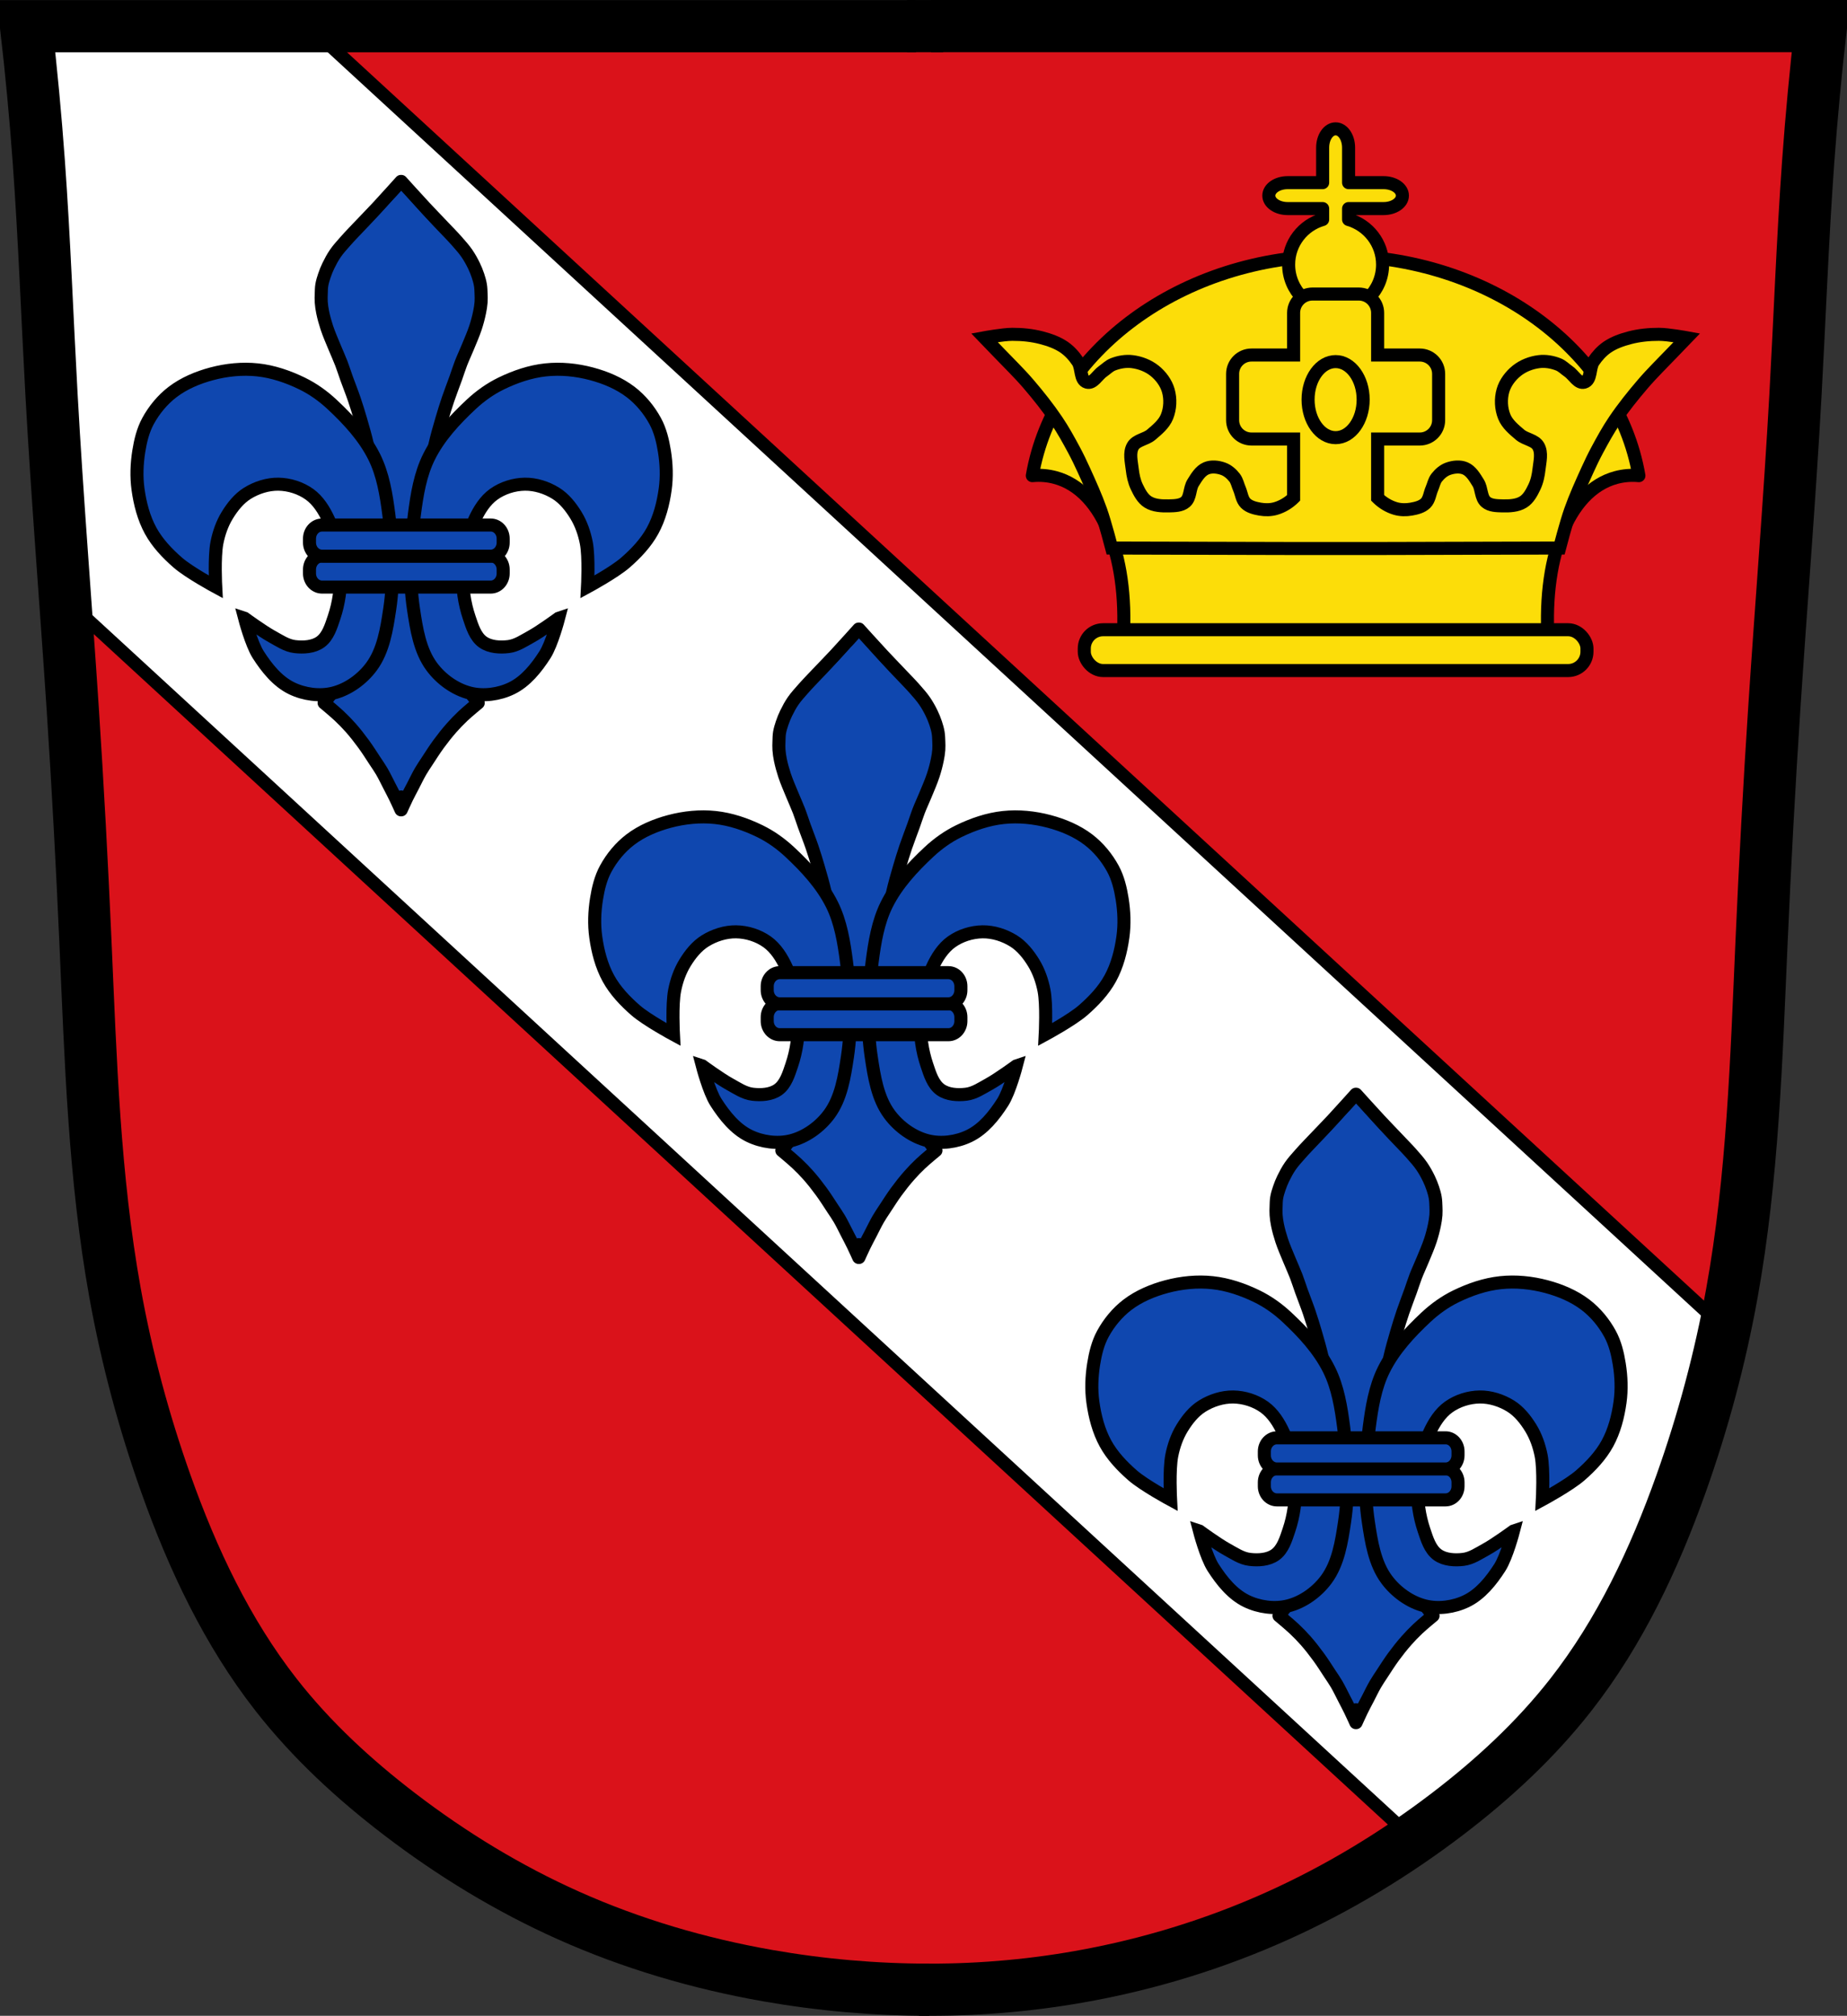 <?xml version="1.0" encoding="UTF-8" standalone="no"?>
<!-- Created with Inkscape (http://www.inkscape.org/) -->

<svg
   xmlns:dc="http://purl.org/dc/elements/1.1/"
   xmlns:cc="http://creativecommons.org/ns#"
   xmlns:rdf="http://www.w3.org/1999/02/22-rdf-syntax-ns#"
   xmlns:svg="http://www.w3.org/2000/svg"
   xmlns="http://www.w3.org/2000/svg"
   xmlns:sodipodi="http://sodipodi.sourceforge.net/DTD/sodipodi-0.dtd"
   xmlns:inkscape="http://www.inkscape.org/namespaces/inkscape"
   width="707.777"
   height="772.541"
   id="svg2985"
   version="1.1"
   inkscape:version="0.48.4 r9939"
   sodipodi:docname="Wappen Aufhausen.svg">
  <rect width="100%" height="100%" fill="#333333" stroke="none"/>
  <defs
     id="defs2987">
    <inkscape:path-effect
       is_visible="true"
       id="path-effect3875"
       effect="spiro" />
    <inkscape:path-effect
       is_visible="true"
       id="path-effect3875-7"
       effect="spiro" />
    <inkscape:path-effect
       is_visible="true"
       id="path-effect3904"
       effect="spiro" />
  </defs>
  <sodipodi:namedview
     id="base"
     pagecolor="#ffffff"
     bordercolor="#666666"
     borderopacity="1.0"
     inkscape:pageopacity="0.0"
     inkscape:pageshadow="2"
     inkscape:zoom="0.68345847"
     inkscape:cx="353.88834"
     inkscape:cy="386.27072"
     inkscape:document-units="px"
     inkscape:current-layer="layer1"
     showgrid="false"
     inkscape:window-width="1366"
     inkscape:window-height="745"
     inkscape:window-x="-8"
     inkscape:window-y="-8"
     inkscape:window-maximized="1"
     inkscape:snap-midpoints="false"
     inkscape:snap-smooth-nodes="false"
     inkscape:object-nodes="false"
     fit-margin-top="0"
     fit-margin-left="0"
     fit-margin-right="0"
     fit-margin-bottom="0" />
  <g
     inkscape:label="Ebene 1"
     inkscape:groupmode="layer"
     id="layer1"
     transform="translate(-26.202,-68.887)">
    <path
       style="fill:#da121a;stroke:#000000;stroke-width:1px;stroke-linecap:butt;stroke-linejoin:miter;stroke-opacity:1;fill-opacity:1"
       d="m 37.019,77.863 685.212,2.679 -13.396,255.866 -10.047,170.801 -18.085,111.188 -30.141,72.339 -46.217,57.603 -77.028,52.245 -83.726,27.462 -81.716,4.019 L 282.838,815.32 221.216,790.537 161.603,750.348 116.056,698.773 85.915,619.736 64.481,518.595 57.783,403.389 45.726,191.06 z"
       id="path3067"
       inkscape:connector-curvature="0" />
    <path
       style="fill:#ffffff;fill-opacity:1;fill-rule:nonzero;stroke:#000000;stroke-width:5;stroke-linecap:round;stroke-linejoin:round;stroke-miterlimit:4;stroke-opacity:1;stroke-dasharray:none;stroke-dashoffset:0"
       d="m 33.562,78.906 9.781,66.438 4.906,98.594 4.094,55.562 514.75,473.562 38.531,-29.344 34.5,-39.5 25.562,-44.5 13.906,-51.156 7.969,-30.125 L 145.719,79.938 33.562,78.906 z"
       id="rect3919"
       inkscape:connector-curvature="0" />
    <path
       style="fill:none;stroke:#000000;stroke-width:20;stroke-linecap:butt;stroke-linejoin:miter;stroke-miterlimit:4;stroke-opacity:1;stroke-dasharray:none"
       d="m 382.283,831.428 c -20.737,-0.002 -41.474,-1.812 -61.899,-5.401 -26.241,-4.611 -51.999,-12.178 -76.323,-23.05 C 221.072,792.702 199.426,779.506 179.421,764.214 161.939,750.851 145.625,735.81 132.065,718.482 113.225,694.408 100.033,666.352 89.791,637.55 81.335,613.77 74.785,589.311 70.304,564.474 62.292,520.066 60.93,474.771 58.937,429.69 57.62,399.903 56.018,370.128 54.065,340.376 51.435,300.314 48.166,260.294 45.946,220.207 44.297,190.437 43.226,160.632 41.074,130.893 39.818,113.54 38.193,96.213 36.202,78.928 c 57.378,-7e-6 114.756,-1e-5 172.133,-1e-5 56.295,0 112.59,3e-6 168.886,1e-5"
       id="path3873"
       inkscape:path-effect="#path-effect3875"
       inkscape:original-d="m 382.28303,831.42814 c 0,0 -41.56064,-1.48631 -61.89852,-5.40119 -26.09688,-5.02344 -52.02181,-12.2925 -76.32326,-23.04989 C 221.08734,792.80732 199.35952,779.49972 179.42059,764.21368 162.00523,750.86231 145.20674,736.05566 132.06476,718.48175 113.83735,694.10744 100.82472,665.91498 89.79082,637.54954 80.65158,614.0548 74.62795,589.31019 70.30403,564.47408 62.57073,520.05486 62.05946,474.66956 58.93674,429.69045 56.87172,399.9463 55.88202,370.13632 54.06504,340.37599 51.61843,300.3031 48.39216,260.28034 45.94555,220.20745 44.12857,190.44713 43.27773,160.62717 41.07385,130.893 c -1.28597,-17.34995 -4.8717,-51.96477 -4.8717,-51.96477 0,0 115.28816,-0.80646 172.13331,-1e-5 56.84516,0.80646 168.88552,1e-5 168.88552,1e-5"
       inkscape:connector-curvature="0"
       sodipodi:nodetypes="caaaaaaaaaaczc" />
    <path
       style="fill:none;stroke:#000000;stroke-width:20;stroke-linecap:butt;stroke-linejoin:miter;stroke-miterlimit:4;stroke-opacity:1;stroke-dasharray:none"
       d="m 378.429,831.394 c 20.484,0.282 40.994,-1.366 61.17,-4.915 26.352,-4.636 52.138,-12.525 76.521,-23.543 22.944,-10.369 44.621,-23.494 64.641,-38.763 17.496,-13.345 33.8,-28.399 47.356,-45.732 18.831,-24.08 32.03,-52.131 42.274,-80.932 8.458,-23.778 15.007,-48.239 19.487,-73.075 8.01,-44.408 9.374,-89.703 11.367,-134.784 1.317,-29.787 2.918,-59.562 4.872,-89.314 2.63,-40.062 5.899,-80.082 8.119,-120.169 1.649,-29.771 2.719,-59.576 4.872,-89.314 1.256,-17.353 2.88,-34.68 4.872,-51.965 -57.378,-7e-6 -114.756,-1e-5 -172.133,-1e-5 -56.295,0 -112.59,3e-6 -168.886,1e-5"
       id="path3873-1"
       inkscape:path-effect="#path-effect3875-7"
       inkscape:original-d="m 378.42926,831.39434 c 0,0 41.07969,-1.06561 61.16981,-4.91545 26.20997,-5.02257 52.14589,-12.67782 76.52065,-23.54336 22.94745,-10.22929 44.70173,-23.47734 64.64066,-38.76338 17.41536,-13.35137 34.21385,-28.15802 47.35583,-45.73193 18.22741,-24.37431 31.24004,-52.56677 42.27394,-80.93221 9.13924,-23.49474 15.16287,-48.23935 19.48679,-73.07546 7.7333,-44.41922 8.24457,-89.80452 11.36729,-134.78363 2.06502,-29.74415 3.05472,-59.55413 4.8717,-89.31446 2.44661,-40.07289 5.67288,-80.09565 8.11949,-120.16854 1.81698,-29.76032 2.66782,-59.58028 4.8717,-89.31445 1.28597,-17.34995 4.8717,-51.96477 4.8717,-51.96477 0,0 -115.28816,-0.80646 -172.13331,-1e-5 -56.84516,0.80646 -168.88552,1e-5 -168.88552,1e-5"
       inkscape:connector-curvature="0"
       sodipodi:nodetypes="caaaaaaaaaaczc" />
    <path
       style="fill:none;stroke:#000000;stroke-width:20;stroke-linecap:butt;stroke-linejoin:miter;stroke-miterlimit:4;stroke-opacity:1;stroke-dasharray:none"
       d="m 373.828,78.902 13.789,0"
       id="path3902"
       inkscape:path-effect="#path-effect3904"
       inkscape:original-d="m 373.82766,78.90225 13.78881,0"
       inkscape:connector-curvature="0" />
    <g
       id="g21429"
       transform="translate(464.951,-31.54)"
       style="fill:#0f47af;fill-opacity:1">
      <path
         sodipodi:nodetypes="csssscscscsssssssscscscccsssssscsssssssccccsscssscsssssscccssscsscssssscssscsssscc"
         inkscape:connector-curvature="0"
         id="path4320-4"
         d="m -109.688,341.5 c 0,0 -5.876,6.555 -8.875,9.781 -2.354,2.533 -4.783,4.988 -7.156,7.5 -1.78,1.883 -3.6,3.733 -5.312,5.688 -1.314,1.499 -2.673,2.966 -3.812,4.625 -1.012,1.473 -1.865,3.063 -2.656,4.688 -0.603,1.237 -1.122,2.529 -1.562,3.844 -0.391,1.167 -0.767,2.372 -0.969,3.594 -0.181,1.094 -0.179,2.202 -0.219,3.312 -0.038,1.079 -0.077,2.174 0,3.25 0.092,1.29 0.273,2.549 0.531,3.812 0.407,1.993 0.96,3.984 1.594,5.906 0.874,2.648 2.012,5.178 3.062,7.75 0.816,1.999 1.723,3.951 2.5,5.969 0.712,1.85 1.301,3.755 1.969,5.625 0.977,2.735 2.066,5.403 3,8.156 0.87,2.563 1.678,5.177 2.438,7.781 0.93,3.189 1.854,6.378 2.594,9.625 0.41,1.799 0.656,3.622 1,5.438 0.441,2.333 0.982,4.651 1.344,7 0.444,2.881 0.761,5.781 1.031,8.688 0.177,1.899 0.256,3.814 0.375,5.719 0.262,4.203 0.715,8.412 0.719,12.625 0,2.419 -0.069,4.827 -0.406,7.219 -0.18,1.274 -0.606,2.519 -0.844,3.781 -0.467,2.48 -0.635,5.018 -1.094,7.5 -0.524,2.838 -1.137,5.666 -1.906,8.438 -0.755,2.719 -1.663,5.372 -2.656,8 -0.951,2.517 -2.001,4.992 -3.156,7.406 -1.201,2.508 -2.519,4.973 -3.938,7.344 -0.878,1.469 -1.825,2.866 -2.812,4.25 -1.355,1.899 -4.25,5.531 -4.25,5.531 0,0 3.941,3.267 5.812,5.031 1.525,1.437 3.011,2.947 4.406,4.531 1.745,1.981 3.368,4.072 4.938,6.219 1.55,2.12 2.96,4.358 4.406,6.562 0.851,1.297 1.748,2.56 2.531,3.906 1.045,1.797 1.946,3.71 2.906,5.562 0.793,1.53 1.589,3.041 2.344,4.594 0.738,1.517 2.125,4.594 2.125,4.594 0,0 0.045,-3.404 0.062,-4.938 0.017,1.533 0.031,4.938 0.031,4.938 0,0 1.387,-3.077 2.125,-4.594 0.755,-1.552 1.582,-3.064 2.375,-4.594 0.96,-1.852 1.861,-3.765 2.906,-5.562 0.783,-1.347 1.649,-2.609 2.5,-3.906 1.446,-2.204 2.857,-4.443 4.406,-6.562 1.569,-2.147 3.224,-4.238 4.969,-6.219 1.395,-1.584 2.85,-3.094 4.375,-4.531 1.871,-1.764 5.844,-5.031 5.844,-5.031 0,0 -2.895,-3.633 -4.25,-5.531 -0.988,-1.384 -1.965,-2.781 -2.844,-4.25 -1.418,-2.371 -2.737,-4.835 -3.938,-7.344 -1.156,-2.415 -2.174,-4.889 -3.125,-7.406 -0.993,-2.628 -1.933,-5.281 -2.688,-8 -0.769,-2.771 -1.351,-5.6 -1.875,-8.438 -0.459,-2.482 -0.627,-5.02 -1.094,-7.5 -0.238,-1.263 -0.695,-2.508 -0.875,-3.781 -0.337,-2.391 -0.406,-4.8 -0.406,-7.219 0.004,-4.213 0.456,-8.422 0.719,-12.625 0.119,-1.904 0.229,-3.82 0.406,-5.719 0.271,-2.907 0.556,-5.806 1,-8.688 0.362,-2.349 0.902,-4.667 1.344,-7 0.344,-1.816 0.621,-3.638 1.031,-5.438 0.74,-3.247 1.664,-6.436 2.594,-9.625 0.759,-2.604 1.568,-5.218 2.438,-7.781 0.934,-2.753 1.992,-5.421 2.969,-8.156 0.668,-1.87 1.257,-3.775 1.969,-5.625 0.777,-2.018 1.715,-3.969 2.531,-5.969 1.05,-2.572 2.189,-5.102 3.062,-7.75 0.634,-1.922 1.155,-3.914 1.562,-5.906 0.258,-1.263 0.471,-2.522 0.562,-3.812 0.077,-1.076 0.038,-2.171 0,-3.25 -0.039,-1.11 -0.069,-2.219 -0.25,-3.312 -0.202,-1.221 -0.547,-2.427 -0.938,-3.594 -0.44,-1.315 -0.96,-2.607 -1.562,-3.844 -0.791,-1.624 -1.676,-3.214 -2.688,-4.688 -1.139,-1.659 -2.467,-3.126 -3.781,-4.625 -1.713,-1.955 -3.564,-3.804 -5.344,-5.688 -2.374,-2.512 -4.771,-4.967 -7.125,-7.5 -2.999,-3.226 -8.906,-9.781 -8.906,-9.781 -0.026,20.552 -0.027,20.576 -0.094,0 z"
         style="fill:#0f47af;fill-opacity:1;stroke:#000000;stroke-width:5;stroke-linecap:butt;stroke-linejoin:round;stroke-miterlimit:4;stroke-opacity:1;stroke-dasharray:none" />
      <g
         transform="translate(2.834,0)"
         id="g21425"
         style="fill:#0f47af;fill-opacity:1">
        <path
           style="fill:#0f47af;fill-opacity:1;stroke:#000000;stroke-width:5;stroke-linecap:butt;stroke-linejoin:miter;stroke-miterlimit:4;stroke-opacity:1;stroke-dasharray:none"
           d="m -172.443,508.935 c 0,0 2.554,9.797 5.245,13.986 3.262,5.079 7.344,10.2 12.775,12.835 4.8,2.329 10.721,3.141 15.897,1.851 5.772,-1.438 11.148,-5.358 14.686,-10.14 4.582,-6.193 5.85,-14.41 6.993,-22.029 1.798,-11.988 1.212,-24.344 -0.35,-36.365 -0.976,-7.513 -2.21,-15.251 -5.595,-22.029 -3.845,-7.7 -9.894,-14.245 -16.187,-20.118 -3.4,-3.173 -7.265,-5.94 -11.447,-7.975 -5.352,-2.604 -11.155,-4.599 -17.073,-5.227 -5.833,-0.62 -11.865,-0.009 -17.533,1.501 -5.341,1.423 -10.643,3.637 -15.035,6.993 -3.858,2.948 -7.076,6.865 -9.398,11.129 -1.933,3.55 -2.903,7.607 -3.539,11.599 -0.764,4.793 -0.957,9.751 -0.29,14.559 0.76,5.475 2.181,11.013 4.835,15.862 2.572,4.699 6.385,8.711 10.423,12.231 4.327,3.772 14.509,9.278 14.509,9.278 0,0 -0.614,-11.348 0.467,-16.869 0.724,-3.698 2.002,-7.373 3.974,-10.585 1.985,-3.234 4.472,-6.384 7.693,-8.392 3.505,-2.185 7.758,-3.552 11.889,-3.497 4.165,0.056 8.499,1.426 11.888,3.846 3.32,2.371 5.635,6.086 7.343,9.791 2.901,6.291 4.273,13.358 4.546,20.28 0.227,5.765 -0.608,11.665 -2.448,17.133 -1.148,3.412 -2.315,7.349 -5.245,9.441 -2.698,1.927 -6.499,2.142 -9.791,1.748 -3.161,-0.378 -5.95,-2.317 -8.742,-3.846 -3.685,-2.019 -10.49,-6.993 -10.49,-6.993 z"
           id="path21405"
           inkscape:connector-curvature="0"
           sodipodi:nodetypes="caaaaaaaaaaaaaaaaacaaaaaaaaaaac" />
        <path
           style="fill:#0f47af;fill-opacity:1;stroke:#000000;stroke-width:5;stroke-linecap:butt;stroke-linejoin:miter;stroke-miterlimit:4;stroke-opacity:1;stroke-dasharray:none"
           d="m -52.13,508.935 c 0,0 -2.554,9.797 -5.245,13.986 -3.262,5.079 -7.344,10.2 -12.775,12.835 -4.8,2.329 -10.721,3.141 -15.897,1.851 -5.772,-1.438 -11.148,-5.358 -14.686,-10.14 -4.582,-6.193 -5.85,-14.41 -6.993,-22.029 -1.798,-11.988 -1.212,-24.344 0.35,-36.365 0.976,-7.513 2.21,-15.251 5.595,-22.029 3.845,-7.7 9.894,-14.245 16.187,-20.118 3.4,-3.173 7.265,-5.94 11.447,-7.975 5.352,-2.604 11.155,-4.599 17.073,-5.227 5.833,-0.62 11.865,-0.009 17.533,1.501 5.341,1.423 10.643,3.637 15.035,6.993 3.858,2.948 7.076,6.865 9.398,11.129 1.933,3.55 2.903,7.607 3.539,11.599 0.764,4.793 0.957,9.751 0.29,14.559 -0.76,5.475 -2.181,11.013 -4.835,15.862 -2.572,4.699 -6.385,8.711 -10.423,12.231 -4.327,3.772 -14.509,9.278 -14.509,9.278 0,0 0.614,-11.348 -0.467,-16.869 -0.724,-3.698 -2.002,-7.373 -3.974,-10.585 -1.985,-3.234 -4.472,-6.384 -7.693,-8.392 -3.505,-2.185 -7.758,-3.552 -11.889,-3.497 -4.165,0.056 -8.499,1.426 -11.888,3.846 -3.32,2.371 -5.635,6.086 -7.343,9.791 -2.901,6.291 -4.273,13.358 -4.546,20.28 -0.227,5.765 0.608,11.665 2.448,17.133 1.148,3.412 2.315,7.349 5.245,9.441 2.698,1.927 6.499,2.142 9.791,1.748 3.161,-0.378 5.95,-2.317 8.742,-3.846 3.685,-2.019 10.49,-6.993 10.49,-6.993 z"
           id="path21405-4"
           inkscape:connector-curvature="0"
           sodipodi:nodetypes="caaaaaaaaaaaaaaaaacaaaaaaaaaaac" />
      </g>
      <path
         id="rect4340-2-4"
         d="m -139.938,485.031 c -2.659,0 -4.812,2.335 -4.812,5.219 l 0,1.5 c 0,2.884 2.153,5.219 4.812,5.219 l 26.625,0 11.375,0 26.625,0 c 2.659,0 4.781,-2.335 4.781,-5.219 l 0,-1.5 c 0,-2.884 -2.122,-5.219 -4.781,-5.219 l -26.531,0 -11.562,0 -26.531,0 z"
         style="fill:#0f47af;fill-opacity:1;stroke:#000000;stroke-width:5;stroke-linecap:round;stroke-linejoin:miter;stroke-miterlimit:4;stroke-opacity:1;stroke-dasharray:none;stroke-dashoffset:0"
         inkscape:connector-curvature="0" />
      <path
         id="rect4340-2-7-9"
         d="m -139.938,473.188 c -2.659,0 -4.812,2.335 -4.812,5.219 l 0,1.5 c 0,2.884 2.153,5.219 4.812,5.219 l 26.625,0 11.375,0 26.625,0 c 2.659,0 4.781,-2.335 4.781,-5.219 l 0,-1.5 c 0,-2.884 -2.122,-5.219 -4.781,-5.219 l -26.531,0 -11.562,0 -26.531,0 z"
         style="fill:#0f47af;fill-opacity:1;stroke:#000000;stroke-width:5;stroke-linecap:round;stroke-linejoin:miter;stroke-miterlimit:4;stroke-opacity:1;stroke-dasharray:none;stroke-dashoffset:0"
         inkscape:connector-curvature="0" />
      <path
         sodipodi:nodetypes="cccccccc"
         inkscape:connector-curvature="0"
         id="path21324"
         d="m -109.604,345.073 -12.047,13.261 11.929,2.535 6.367,-1.755 6.102,-0.377 -12.351,-13.665 0.074,0 z"
         style="fill:#0f47af;fill-opacity:1;stroke:none" />
    </g>
    <g
       id="g21429-0"
       transform="translate(289.552,-203.089)"
       style="fill:#0f47af;fill-opacity:1">
      <path
         sodipodi:nodetypes="csssscscscsssssssscscscccsssssscsssssssccccsscssscsssssscccssscsscssssscssscsssscc"
         inkscape:connector-curvature="0"
         id="path4320-4-9"
         d="m -109.688,341.5 c 0,0 -5.876,6.555 -8.875,9.781 -2.354,2.533 -4.783,4.988 -7.156,7.5 -1.78,1.883 -3.6,3.733 -5.312,5.688 -1.314,1.499 -2.673,2.966 -3.812,4.625 -1.012,1.473 -1.865,3.063 -2.656,4.688 -0.603,1.237 -1.122,2.529 -1.562,3.844 -0.391,1.167 -0.767,2.372 -0.969,3.594 -0.181,1.094 -0.179,2.202 -0.219,3.312 -0.038,1.079 -0.077,2.174 0,3.25 0.092,1.29 0.273,2.549 0.531,3.812 0.407,1.993 0.96,3.984 1.594,5.906 0.874,2.648 2.012,5.178 3.062,7.75 0.816,1.999 1.723,3.951 2.5,5.969 0.712,1.85 1.301,3.755 1.969,5.625 0.977,2.735 2.066,5.403 3,8.156 0.87,2.563 1.678,5.177 2.438,7.781 0.93,3.189 1.854,6.378 2.594,9.625 0.41,1.799 0.656,3.622 1,5.438 0.441,2.333 0.982,4.651 1.344,7 0.444,2.881 0.761,5.781 1.031,8.688 0.177,1.899 0.256,3.814 0.375,5.719 0.262,4.203 0.715,8.412 0.719,12.625 0,2.419 -0.069,4.827 -0.406,7.219 -0.18,1.274 -0.606,2.519 -0.844,3.781 -0.467,2.48 -0.635,5.018 -1.094,7.5 -0.524,2.838 -1.137,5.666 -1.906,8.438 -0.755,2.719 -1.663,5.372 -2.656,8 -0.951,2.517 -2.001,4.992 -3.156,7.406 -1.201,2.508 -2.519,4.973 -3.938,7.344 -0.878,1.469 -1.825,2.866 -2.812,4.25 -1.355,1.899 -4.25,5.531 -4.25,5.531 0,0 3.941,3.267 5.812,5.031 1.525,1.437 3.011,2.947 4.406,4.531 1.745,1.981 3.368,4.072 4.938,6.219 1.55,2.12 2.96,4.358 4.406,6.562 0.851,1.297 1.748,2.56 2.531,3.906 1.045,1.797 1.946,3.71 2.906,5.562 0.793,1.53 1.589,3.041 2.344,4.594 0.738,1.517 2.125,4.594 2.125,4.594 0,0 0.045,-3.404 0.062,-4.938 0.017,1.533 0.031,4.938 0.031,4.938 0,0 1.387,-3.077 2.125,-4.594 0.755,-1.552 1.582,-3.064 2.375,-4.594 0.96,-1.852 1.861,-3.765 2.906,-5.562 0.783,-1.347 1.649,-2.609 2.5,-3.906 1.446,-2.204 2.857,-4.443 4.406,-6.562 1.569,-2.147 3.224,-4.238 4.969,-6.219 1.395,-1.584 2.85,-3.094 4.375,-4.531 1.871,-1.764 5.844,-5.031 5.844,-5.031 0,0 -2.895,-3.633 -4.25,-5.531 -0.988,-1.384 -1.965,-2.781 -2.844,-4.25 -1.418,-2.371 -2.737,-4.835 -3.938,-7.344 -1.156,-2.415 -2.174,-4.889 -3.125,-7.406 -0.993,-2.628 -1.933,-5.281 -2.688,-8 -0.769,-2.771 -1.351,-5.6 -1.875,-8.438 -0.459,-2.482 -0.627,-5.02 -1.094,-7.5 -0.238,-1.263 -0.695,-2.508 -0.875,-3.781 -0.337,-2.391 -0.406,-4.8 -0.406,-7.219 0.004,-4.213 0.456,-8.422 0.719,-12.625 0.119,-1.904 0.229,-3.82 0.406,-5.719 0.271,-2.907 0.556,-5.806 1,-8.688 0.362,-2.349 0.902,-4.667 1.344,-7 0.344,-1.816 0.621,-3.638 1.031,-5.438 0.74,-3.247 1.664,-6.436 2.594,-9.625 0.759,-2.604 1.568,-5.218 2.438,-7.781 0.934,-2.753 1.992,-5.421 2.969,-8.156 0.668,-1.87 1.257,-3.775 1.969,-5.625 0.777,-2.018 1.715,-3.969 2.531,-5.969 1.05,-2.572 2.189,-5.102 3.062,-7.75 0.634,-1.922 1.155,-3.914 1.562,-5.906 0.258,-1.263 0.471,-2.522 0.562,-3.812 0.077,-1.076 0.038,-2.171 0,-3.25 -0.039,-1.11 -0.069,-2.219 -0.25,-3.312 -0.202,-1.221 -0.547,-2.427 -0.938,-3.594 -0.44,-1.315 -0.96,-2.607 -1.562,-3.844 -0.791,-1.624 -1.676,-3.214 -2.688,-4.688 -1.139,-1.659 -2.467,-3.126 -3.781,-4.625 -1.713,-1.955 -3.564,-3.804 -5.344,-5.688 -2.374,-2.512 -4.771,-4.967 -7.125,-7.5 -2.999,-3.226 -8.906,-9.781 -8.906,-9.781 -0.026,20.552 -0.027,20.576 -0.094,0 z"
         style="fill:#0f47af;fill-opacity:1;stroke:#000000;stroke-width:5;stroke-linecap:butt;stroke-linejoin:round;stroke-miterlimit:4;stroke-opacity:1;stroke-dasharray:none" />
      <g
         transform="translate(2.834,0)"
         id="g21425-4"
         style="fill:#0f47af;fill-opacity:1">
        <path
           style="fill:#0f47af;fill-opacity:1;stroke:#000000;stroke-width:5;stroke-linecap:butt;stroke-linejoin:miter;stroke-miterlimit:4;stroke-opacity:1;stroke-dasharray:none"
           d="m -172.443,508.935 c 0,0 2.554,9.797 5.245,13.986 3.262,5.079 7.344,10.2 12.775,12.835 4.8,2.329 10.721,3.141 15.897,1.851 5.772,-1.438 11.148,-5.358 14.686,-10.14 4.582,-6.193 5.85,-14.41 6.993,-22.029 1.798,-11.988 1.212,-24.344 -0.35,-36.365 -0.976,-7.513 -2.21,-15.251 -5.595,-22.029 -3.845,-7.7 -9.894,-14.245 -16.187,-20.118 -3.4,-3.173 -7.265,-5.94 -11.447,-7.975 -5.352,-2.604 -11.155,-4.599 -17.073,-5.227 -5.833,-0.62 -11.865,-0.009 -17.533,1.501 -5.341,1.423 -10.643,3.637 -15.035,6.993 -3.858,2.948 -7.076,6.865 -9.398,11.129 -1.933,3.55 -2.903,7.607 -3.539,11.599 -0.764,4.793 -0.957,9.751 -0.29,14.559 0.76,5.475 2.181,11.013 4.835,15.862 2.572,4.699 6.385,8.711 10.423,12.231 4.327,3.772 14.509,9.278 14.509,9.278 0,0 -0.614,-11.348 0.467,-16.869 0.724,-3.698 2.002,-7.373 3.974,-10.585 1.985,-3.234 4.472,-6.384 7.693,-8.392 3.505,-2.185 7.758,-3.552 11.889,-3.497 4.165,0.056 8.499,1.426 11.888,3.846 3.32,2.371 5.635,6.086 7.343,9.791 2.901,6.291 4.273,13.358 4.546,20.28 0.227,5.765 -0.608,11.665 -2.448,17.133 -1.148,3.412 -2.315,7.349 -5.245,9.441 -2.698,1.927 -6.499,2.142 -9.791,1.748 -3.161,-0.378 -5.95,-2.317 -8.742,-3.846 -3.685,-2.019 -10.49,-6.993 -10.49,-6.993 z"
           id="path21405-8"
           inkscape:connector-curvature="0"
           sodipodi:nodetypes="caaaaaaaaaaaaaaaaacaaaaaaaaaaac" />
        <path
           style="fill:#0f47af;fill-opacity:1;stroke:#000000;stroke-width:5;stroke-linecap:butt;stroke-linejoin:miter;stroke-miterlimit:4;stroke-opacity:1;stroke-dasharray:none"
           d="m -52.13,508.935 c 0,0 -2.554,9.797 -5.245,13.986 -3.262,5.079 -7.344,10.2 -12.775,12.835 -4.8,2.329 -10.721,3.141 -15.897,1.851 -5.772,-1.438 -11.148,-5.358 -14.686,-10.14 -4.582,-6.193 -5.85,-14.41 -6.993,-22.029 -1.798,-11.988 -1.212,-24.344 0.35,-36.365 0.976,-7.513 2.21,-15.251 5.595,-22.029 3.845,-7.7 9.894,-14.245 16.187,-20.118 3.4,-3.173 7.265,-5.94 11.447,-7.975 5.352,-2.604 11.155,-4.599 17.073,-5.227 5.833,-0.62 11.865,-0.009 17.533,1.501 5.341,1.423 10.643,3.637 15.035,6.993 3.858,2.948 7.076,6.865 9.398,11.129 1.933,3.55 2.903,7.607 3.539,11.599 0.764,4.793 0.957,9.751 0.29,14.559 -0.76,5.475 -2.181,11.013 -4.835,15.862 -2.572,4.699 -6.385,8.711 -10.423,12.231 -4.327,3.772 -14.509,9.278 -14.509,9.278 0,0 0.614,-11.348 -0.467,-16.869 -0.724,-3.698 -2.002,-7.373 -3.974,-10.585 -1.985,-3.234 -4.472,-6.384 -7.693,-8.392 -3.505,-2.185 -7.758,-3.552 -11.889,-3.497 -4.165,0.056 -8.499,1.426 -11.888,3.846 -3.32,2.371 -5.635,6.086 -7.343,9.791 -2.901,6.291 -4.273,13.358 -4.546,20.28 -0.227,5.765 0.608,11.665 2.448,17.133 1.148,3.412 2.315,7.349 5.245,9.441 2.698,1.927 6.499,2.142 9.791,1.748 3.161,-0.378 5.95,-2.317 8.742,-3.846 3.685,-2.019 10.49,-6.993 10.49,-6.993 z"
           id="path21405-4-8"
           inkscape:connector-curvature="0"
           sodipodi:nodetypes="caaaaaaaaaaaaaaaaacaaaaaaaaaaac" />
      </g>
      <path
         id="rect4340-2-4-2"
         d="m -139.938,485.031 c -2.659,0 -4.812,2.335 -4.812,5.219 l 0,1.5 c 0,2.884 2.153,5.219 4.812,5.219 l 26.625,0 11.375,0 26.625,0 c 2.659,0 4.781,-2.335 4.781,-5.219 l 0,-1.5 c 0,-2.884 -2.122,-5.219 -4.781,-5.219 l -26.531,0 -11.562,0 -26.531,0 z"
         style="fill:#0f47af;fill-opacity:1;stroke:#000000;stroke-width:5;stroke-linecap:round;stroke-linejoin:miter;stroke-miterlimit:4;stroke-opacity:1;stroke-dasharray:none;stroke-dashoffset:0"
         inkscape:connector-curvature="0" />
      <path
         id="rect4340-2-7-9-4"
         d="m -139.938,473.188 c -2.659,0 -4.812,2.335 -4.812,5.219 l 0,1.5 c 0,2.884 2.153,5.219 4.812,5.219 l 26.625,0 11.375,0 26.625,0 c 2.659,0 4.781,-2.335 4.781,-5.219 l 0,-1.5 c 0,-2.884 -2.122,-5.219 -4.781,-5.219 l -26.531,0 -11.562,0 -26.531,0 z"
         style="fill:#0f47af;fill-opacity:1;stroke:#000000;stroke-width:5;stroke-linecap:round;stroke-linejoin:miter;stroke-miterlimit:4;stroke-opacity:1;stroke-dasharray:none;stroke-dashoffset:0"
         inkscape:connector-curvature="0" />
      <path
         sodipodi:nodetypes="cccccccc"
         inkscape:connector-curvature="0"
         id="path21324-5"
         d="m -109.604,345.073 -12.047,13.261 11.929,2.535 6.367,-1.755 6.102,-0.377 -12.351,-13.665 0.074,0 z"
         style="fill:#0f47af;fill-opacity:1;stroke:none" />
    </g>
    <g
       id="g21429-5"
       transform="translate(655.454,146.729)"
       style="fill:#0f47af;fill-opacity:1">
      <path
         sodipodi:nodetypes="csssscscscsssssssscscscccsssssscsssssssccccsscssscsssssscccssscsscssssscssscsssscc"
         inkscape:connector-curvature="0"
         id="path4320-4-1"
         d="m -109.688,341.5 c 0,0 -5.876,6.555 -8.875,9.781 -2.354,2.533 -4.783,4.988 -7.156,7.5 -1.78,1.883 -3.6,3.733 -5.312,5.688 -1.314,1.499 -2.673,2.966 -3.812,4.625 -1.012,1.473 -1.865,3.063 -2.656,4.688 -0.603,1.237 -1.122,2.529 -1.562,3.844 -0.391,1.167 -0.767,2.372 -0.969,3.594 -0.181,1.094 -0.179,2.202 -0.219,3.312 -0.038,1.079 -0.077,2.174 0,3.25 0.092,1.29 0.273,2.549 0.531,3.812 0.407,1.993 0.96,3.984 1.594,5.906 0.874,2.648 2.012,5.178 3.062,7.75 0.816,1.999 1.723,3.951 2.5,5.969 0.712,1.85 1.301,3.755 1.969,5.625 0.977,2.735 2.066,5.403 3,8.156 0.87,2.563 1.678,5.177 2.438,7.781 0.93,3.189 1.854,6.378 2.594,9.625 0.41,1.799 0.656,3.622 1,5.438 0.441,2.333 0.982,4.651 1.344,7 0.444,2.881 0.761,5.781 1.031,8.688 0.177,1.899 0.256,3.814 0.375,5.719 0.262,4.203 0.715,8.412 0.719,12.625 0,2.419 -0.069,4.827 -0.406,7.219 -0.18,1.274 -0.606,2.519 -0.844,3.781 -0.467,2.48 -0.635,5.018 -1.094,7.5 -0.524,2.838 -1.137,5.666 -1.906,8.438 -0.755,2.719 -1.663,5.372 -2.656,8 -0.951,2.517 -2.001,4.992 -3.156,7.406 -1.201,2.508 -2.519,4.973 -3.938,7.344 -0.878,1.469 -1.825,2.866 -2.812,4.25 -1.355,1.899 -4.25,5.531 -4.25,5.531 0,0 3.941,3.267 5.812,5.031 1.525,1.437 3.011,2.947 4.406,4.531 1.745,1.981 3.368,4.072 4.938,6.219 1.55,2.12 2.96,4.358 4.406,6.562 0.851,1.297 1.748,2.56 2.531,3.906 1.045,1.797 1.946,3.71 2.906,5.562 0.793,1.53 1.589,3.041 2.344,4.594 0.738,1.517 2.125,4.594 2.125,4.594 0,0 0.045,-3.404 0.062,-4.938 0.017,1.533 0.031,4.938 0.031,4.938 0,0 1.387,-3.077 2.125,-4.594 0.755,-1.552 1.582,-3.064 2.375,-4.594 0.96,-1.852 1.861,-3.765 2.906,-5.562 0.783,-1.347 1.649,-2.609 2.5,-3.906 1.446,-2.204 2.857,-4.443 4.406,-6.562 1.569,-2.147 3.224,-4.238 4.969,-6.219 1.395,-1.584 2.85,-3.094 4.375,-4.531 1.871,-1.764 5.844,-5.031 5.844,-5.031 0,0 -2.895,-3.633 -4.25,-5.531 -0.988,-1.384 -1.965,-2.781 -2.844,-4.25 -1.418,-2.371 -2.737,-4.835 -3.938,-7.344 -1.156,-2.415 -2.174,-4.889 -3.125,-7.406 -0.993,-2.628 -1.933,-5.281 -2.688,-8 -0.769,-2.771 -1.351,-5.6 -1.875,-8.438 -0.459,-2.482 -0.627,-5.02 -1.094,-7.5 -0.238,-1.263 -0.695,-2.508 -0.875,-3.781 -0.337,-2.391 -0.406,-4.8 -0.406,-7.219 0.004,-4.213 0.456,-8.422 0.719,-12.625 0.119,-1.904 0.229,-3.82 0.406,-5.719 0.271,-2.907 0.556,-5.806 1,-8.688 0.362,-2.349 0.902,-4.667 1.344,-7 0.344,-1.816 0.621,-3.638 1.031,-5.438 0.74,-3.247 1.664,-6.436 2.594,-9.625 0.759,-2.604 1.568,-5.218 2.438,-7.781 0.934,-2.753 1.992,-5.421 2.969,-8.156 0.668,-1.87 1.257,-3.775 1.969,-5.625 0.777,-2.018 1.715,-3.969 2.531,-5.969 1.05,-2.572 2.189,-5.102 3.062,-7.75 0.634,-1.922 1.155,-3.914 1.562,-5.906 0.258,-1.263 0.471,-2.522 0.562,-3.812 0.077,-1.076 0.038,-2.171 0,-3.25 -0.039,-1.11 -0.069,-2.219 -0.25,-3.312 -0.202,-1.221 -0.547,-2.427 -0.938,-3.594 -0.44,-1.315 -0.96,-2.607 -1.562,-3.844 -0.791,-1.624 -1.676,-3.214 -2.688,-4.688 -1.139,-1.659 -2.467,-3.126 -3.781,-4.625 -1.713,-1.955 -3.564,-3.804 -5.344,-5.688 -2.374,-2.512 -4.771,-4.967 -7.125,-7.5 -2.999,-3.226 -8.906,-9.781 -8.906,-9.781 -0.026,20.552 -0.027,20.576 -0.094,0 z"
         style="fill:#0f47af;fill-opacity:1;stroke:#000000;stroke-width:5;stroke-linecap:butt;stroke-linejoin:round;stroke-miterlimit:4;stroke-opacity:1;stroke-dasharray:none" />
      <g
         transform="translate(2.834,0)"
         id="g21425-7"
         style="fill:#0f47af;fill-opacity:1">
        <path
           style="fill:#0f47af;fill-opacity:1;stroke:#000000;stroke-width:5;stroke-linecap:butt;stroke-linejoin:miter;stroke-miterlimit:4;stroke-opacity:1;stroke-dasharray:none"
           d="m -172.443,508.935 c 0,0 2.554,9.797 5.245,13.986 3.262,5.079 7.344,10.2 12.775,12.835 4.8,2.329 10.721,3.141 15.897,1.851 5.772,-1.438 11.148,-5.358 14.686,-10.14 4.582,-6.193 5.85,-14.41 6.993,-22.029 1.798,-11.988 1.212,-24.344 -0.35,-36.365 -0.976,-7.513 -2.21,-15.251 -5.595,-22.029 -3.845,-7.7 -9.894,-14.245 -16.187,-20.118 -3.4,-3.173 -7.265,-5.94 -11.447,-7.975 -5.352,-2.604 -11.155,-4.599 -17.073,-5.227 -5.833,-0.62 -11.865,-0.009 -17.533,1.501 -5.341,1.423 -10.643,3.637 -15.035,6.993 -3.858,2.948 -7.076,6.865 -9.398,11.129 -1.933,3.55 -2.903,7.607 -3.539,11.599 -0.764,4.793 -0.957,9.751 -0.29,14.559 0.76,5.475 2.181,11.013 4.835,15.862 2.572,4.699 6.385,8.711 10.423,12.231 4.327,3.772 14.509,9.278 14.509,9.278 0,0 -0.614,-11.348 0.467,-16.869 0.724,-3.698 2.002,-7.373 3.974,-10.585 1.985,-3.234 4.472,-6.384 7.693,-8.392 3.505,-2.185 7.758,-3.552 11.889,-3.497 4.165,0.056 8.499,1.426 11.888,3.846 3.32,2.371 5.635,6.086 7.343,9.791 2.901,6.291 4.273,13.358 4.546,20.28 0.227,5.765 -0.608,11.665 -2.448,17.133 -1.148,3.412 -2.315,7.349 -5.245,9.441 -2.698,1.927 -6.499,2.142 -9.791,1.748 -3.161,-0.378 -5.95,-2.317 -8.742,-3.846 -3.685,-2.019 -10.49,-6.993 -10.49,-6.993 z"
           id="path21405-1"
           inkscape:connector-curvature="0"
           sodipodi:nodetypes="caaaaaaaaaaaaaaaaacaaaaaaaaaaac" />
        <path
           style="fill:#0f47af;fill-opacity:1;stroke:#000000;stroke-width:5;stroke-linecap:butt;stroke-linejoin:miter;stroke-miterlimit:4;stroke-opacity:1;stroke-dasharray:none"
           d="m -52.13,508.935 c 0,0 -2.554,9.797 -5.245,13.986 -3.262,5.079 -7.344,10.2 -12.775,12.835 -4.8,2.329 -10.721,3.141 -15.897,1.851 -5.772,-1.438 -11.148,-5.358 -14.686,-10.14 -4.582,-6.193 -5.85,-14.41 -6.993,-22.029 -1.798,-11.988 -1.212,-24.344 0.35,-36.365 0.976,-7.513 2.21,-15.251 5.595,-22.029 3.845,-7.7 9.894,-14.245 16.187,-20.118 3.4,-3.173 7.265,-5.94 11.447,-7.975 5.352,-2.604 11.155,-4.599 17.073,-5.227 5.833,-0.62 11.865,-0.009 17.533,1.501 5.341,1.423 10.643,3.637 15.035,6.993 3.858,2.948 7.076,6.865 9.398,11.129 1.933,3.55 2.903,7.607 3.539,11.599 0.764,4.793 0.957,9.751 0.29,14.559 -0.76,5.475 -2.181,11.013 -4.835,15.862 -2.572,4.699 -6.385,8.711 -10.423,12.231 -4.327,3.772 -14.509,9.278 -14.509,9.278 0,0 0.614,-11.348 -0.467,-16.869 -0.724,-3.698 -2.002,-7.373 -3.974,-10.585 -1.985,-3.234 -4.472,-6.384 -7.693,-8.392 -3.505,-2.185 -7.758,-3.552 -11.889,-3.497 -4.165,0.056 -8.499,1.426 -11.888,3.846 -3.32,2.371 -5.635,6.086 -7.343,9.791 -2.901,6.291 -4.273,13.358 -4.546,20.28 -0.227,5.765 0.608,11.665 2.448,17.133 1.148,3.412 2.315,7.349 5.245,9.441 2.698,1.927 6.499,2.142 9.791,1.748 3.161,-0.378 5.95,-2.317 8.742,-3.846 3.685,-2.019 10.49,-6.993 10.49,-6.993 z"
           id="path21405-4-1"
           inkscape:connector-curvature="0"
           sodipodi:nodetypes="caaaaaaaaaaaaaaaaacaaaaaaaaaaac" />
      </g>
      <path
         id="rect4340-2-4-5"
         d="m -139.938,485.031 c -2.659,0 -4.812,2.335 -4.812,5.219 l 0,1.5 c 0,2.884 2.153,5.219 4.812,5.219 l 26.625,0 11.375,0 26.625,0 c 2.659,0 4.781,-2.335 4.781,-5.219 l 0,-1.5 c 0,-2.884 -2.122,-5.219 -4.781,-5.219 l -26.531,0 -11.562,0 -26.531,0 z"
         style="fill:#0f47af;fill-opacity:1;stroke:#000000;stroke-width:5;stroke-linecap:round;stroke-linejoin:miter;stroke-miterlimit:4;stroke-opacity:1;stroke-dasharray:none;stroke-dashoffset:0"
         inkscape:connector-curvature="0" />
      <path
         id="rect4340-2-7-9-2"
         d="m -139.938,473.188 c -2.659,0 -4.812,2.335 -4.812,5.219 l 0,1.5 c 0,2.884 2.153,5.219 4.812,5.219 l 26.625,0 11.375,0 26.625,0 c 2.659,0 4.781,-2.335 4.781,-5.219 l 0,-1.5 c 0,-2.884 -2.122,-5.219 -4.781,-5.219 l -26.531,0 -11.562,0 -26.531,0 z"
         style="fill:#0f47af;fill-opacity:1;stroke:#000000;stroke-width:5;stroke-linecap:round;stroke-linejoin:miter;stroke-miterlimit:4;stroke-opacity:1;stroke-dasharray:none;stroke-dashoffset:0"
         inkscape:connector-curvature="0" />
      <path
         sodipodi:nodetypes="cccccccc"
         inkscape:connector-curvature="0"
         id="path21324-7"
         d="m -109.604,345.073 -12.047,13.261 11.929,2.535 6.367,-1.755 6.102,-0.377 -12.351,-13.665 0.074,0 z"
         style="fill:#0f47af;fill-opacity:1;stroke:none" />
    </g>
    <g
       id="g21683"
       transform="translate(958.984,-10.052)"
       style="fill:#fcdd09;fill-opacity:1">
      <path
         id="path21519"
         d="m -420.969,176.948 c -59.113,0 -108.015,36.63 -116.219,84.281 2.979,-0.287 5.914,-0.048 8.781,0.719 18.742,5.011 28.571,31.942 25.844,64.938 l 163.219,0 c -2.727,-32.996 7.102,-59.927 25.844,-64.938 2.857,-0.764 5.782,-1.001 8.75,-0.719 -8.2,-47.652 -57.101,-84.281 -116.219,-84.281 z"
         style="fill:#fcdd09;fill-opacity:1;stroke:#000000;stroke-width:5;stroke-linecap:round;stroke-linejoin:round;stroke-miterlimit:4;stroke-opacity:1;stroke-dasharray:none;stroke-dashoffset:0"
         inkscape:connector-curvature="0" />
      <rect
         ry="7.2"
         rx="7.2"
         y="320.279"
         x="-517.282"
         height="15.638"
         width="192.627"
         id="rect21549"
         style="fill:#fcdd09;stroke:#000000;stroke-width:5;stroke-linecap:round;stroke-linejoin:round;stroke-miterlimit:4;stroke-opacity:1;stroke-dasharray:none;stroke-dashoffset:0;fill-opacity:1" />
      <path
         id="path21659"
         d="m -420.969,128.312 c -2.756,0 -4.969,3.23 -4.969,7.219 l 0,13.406 -13.406,0 c -3.989,0 -7.219,2.212 -7.219,4.969 0,2.756 3.23,4.969 7.219,4.969 l 13.406,0 0,4.188 c -7.517,2.162 -13.031,9.069 -13.031,17.281 0,9.941 8.059,18 18,18 9.941,0 18,-8.059 18,-18 0,-8.212 -5.515,-15.12 -13.031,-17.281 l 0,-4.188 13.406,0 c 3.989,0 7.219,-2.212 7.219,-4.969 0,-2.756 -3.23,-4.969 -7.219,-4.969 l -13.406,0 0,-13.406 c 0,-3.989 -2.212,-7.219 -4.969,-7.219 z"
         style="fill:#fcdd09;fill-opacity:1;fill-rule:nonzero;stroke:#000000;stroke-width:5;stroke-linecap:round;stroke-linejoin:round;stroke-miterlimit:4;stroke-opacity:1;stroke-dasharray:none;stroke-dashoffset:0"
         inkscape:connector-curvature="0" />
      <path
         id="path21608"
         d="m -429.844,191.625 c -3.989,0 -7.219,3.23 -7.219,7.219 l 0,16.156 -16.156,0 c -3.989,0 -7.219,3.23 -7.219,7.219 l 0,17.75 c 0,3.989 3.23,7.219 7.219,7.219 l 16.156,0 0,22.562 c -0.01,0.01 -0.021,0.021 -0.031,0.031 -1.87,1.848 -4.261,3.284 -6.781,4.031 -1.929,0.572 -4.049,0.597 -6.031,0.25 -1.961,-0.343 -4.107,-0.859 -5.531,-2.25 -1.446,-1.413 -1.598,-3.709 -2.406,-5.562 -0.616,-1.414 -0.898,-3.032 -1.844,-4.25 -1.132,-1.458 -2.637,-2.784 -4.375,-3.406 -2.042,-0.732 -4.504,-1.007 -6.5,-0.156 -2.291,0.976 -3.71,3.42 -5.031,5.531 -1.4,2.236 -0.942,5.619 -2.938,7.344 -1.629,1.408 -4.128,1.446 -6.281,1.5 -2.726,0.068 -5.752,-0.052 -8.062,-1.5 -2.03,-1.272 -3.25,-3.619 -4.281,-5.781 -1.006,-2.109 -1.488,-4.46 -1.75,-6.781 -0.329,-2.915 -1.209,-6.268 0.25,-8.812 1.367,-2.384 4.907,-2.594 7,-4.375 2.342,-1.993 4.909,-4.086 6.062,-6.938 1.258,-3.11 1.428,-6.807 0.5,-10.031 -0.849,-2.948 -2.856,-5.645 -5.25,-7.562 -2.404,-1.926 -5.506,-3.122 -8.562,-3.5 -2.481,-0.307 -5.08,0.147 -7.406,1.062 -1.466,0.577 -2.607,1.795 -3.906,2.688 -2.007,1.379 -3.689,4.79 -6.031,4.125 -2.767,-0.786 -1.898,-5.486 -3.5,-7.875 -1.419,-2.116 -3.181,-4.089 -5.281,-5.531 -2.578,-1.77 -5.631,-2.832 -8.656,-3.625 -3.628,-0.951 -7.437,-1.321 -11.188,-1.312 -3.579,0.008 -10.656,1.312 -10.656,1.312 0,0 3.716,3.846 5.562,5.781 3.772,3.953 7.727,7.756 11.281,11.906 3.847,4.492 7.533,9.131 10.844,14.031 2.447,3.621 4.558,7.463 6.625,11.312 1.332,2.48 2.554,5.031 3.719,7.594 2.33,5.127 4.653,10.253 6.531,15.562 1.667,4.712 4.188,14.406 4.188,14.406 l 72.719,0.188 4.062,0 18.062,0 4.062,0 72.719,-0.188 c 0,0 2.521,-9.694 4.188,-14.406 1.878,-5.309 4.202,-10.435 6.531,-15.562 1.164,-2.563 2.387,-5.114 3.719,-7.594 2.067,-3.85 4.178,-7.692 6.625,-11.312 3.311,-4.9 7.028,-9.539 10.875,-14.031 3.554,-4.15 7.478,-7.953 11.25,-11.906 1.846,-1.935 5.562,-5.781 5.562,-5.781 0,0 -7.077,-1.304 -10.656,-1.312 -3.751,-0.008 -7.559,0.362 -11.188,1.312 -3.025,0.793 -6.078,1.855 -8.656,3.625 -2.1,1.442 -3.862,3.415 -5.281,5.531 -1.602,2.389 -0.733,7.089 -3.5,7.875 -2.342,0.665 -4.024,-2.746 -6.031,-4.125 -1.299,-0.892 -2.44,-2.11 -3.906,-2.688 -2.326,-0.916 -4.925,-1.37 -7.406,-1.062 -3.057,0.378 -6.127,1.574 -8.531,3.5 -2.394,1.918 -4.432,4.615 -5.281,7.562 -0.928,3.224 -0.758,6.921 0.5,10.031 1.153,2.851 3.72,4.944 6.062,6.938 2.093,1.781 5.633,1.992 7,4.375 1.459,2.544 0.579,5.898 0.25,8.812 -0.262,2.322 -0.744,4.672 -1.75,6.781 -1.032,2.162 -2.251,4.509 -4.281,5.781 -2.311,1.448 -5.305,1.568 -8.031,1.5 -2.153,-0.054 -4.652,-0.092 -6.281,-1.5 -1.996,-1.725 -1.569,-5.108 -2.969,-7.344 -1.322,-2.111 -2.709,-4.555 -5,-5.531 -1.996,-0.851 -4.489,-0.575 -6.531,0.156 -1.738,0.623 -3.243,1.948 -4.375,3.406 -0.946,1.218 -1.228,2.836 -1.844,4.25 -0.808,1.854 -0.96,4.15 -2.406,5.562 -1.424,1.391 -3.57,1.907 -5.531,2.25 -1.982,0.347 -4.102,0.322 -6.031,-0.25 -2.521,-0.748 -4.911,-2.183 -6.781,-4.031 -0.01,-0.01 -0.021,-0.021 -0.031,-0.031 l 0,-22.562 16.156,0 c 3.989,0 7.219,-3.23 7.219,-7.219 l 0,-17.75 c 0,-3.989 -3.23,-7.219 -7.219,-7.219 l -16.156,0 0,-16.156 c 0,-3.989 -3.23,-7.219 -7.219,-7.219 l -17.75,0 z"
         style="fill:#fcdd09;fill-opacity:1;stroke:#000000;stroke-width:5;stroke-linecap:butt;stroke-linejoin:miter;stroke-miterlimit:4;stroke-opacity:1;stroke-dasharray:none"
         inkscape:connector-curvature="0" />
      <path
         transform="translate(-2.293,2)"
         d="m -408.121,230.089 c 0,8.05 -4.726,14.576 -10.555,14.576 -5.829,0 -10.555,-6.526 -10.555,-14.576 0,-8.05 4.726,-14.576 10.555,-14.576 5.829,0 10.555,6.526 10.555,14.576 z"
         sodipodi:ry="14.575755"
         sodipodi:rx="10.554857"
         sodipodi:cy="230.08856"
         sodipodi:cx="-418.67599"
         id="path21655"
         style="fill:#fcdd09;stroke:#000000;stroke-width:5;stroke-linecap:round;stroke-linejoin:round;stroke-miterlimit:4;stroke-opacity:1;stroke-dasharray:none;stroke-dashoffset:0;fill-opacity:1"
         sodipodi:type="arc" />
    </g>
  </g>
</svg>
